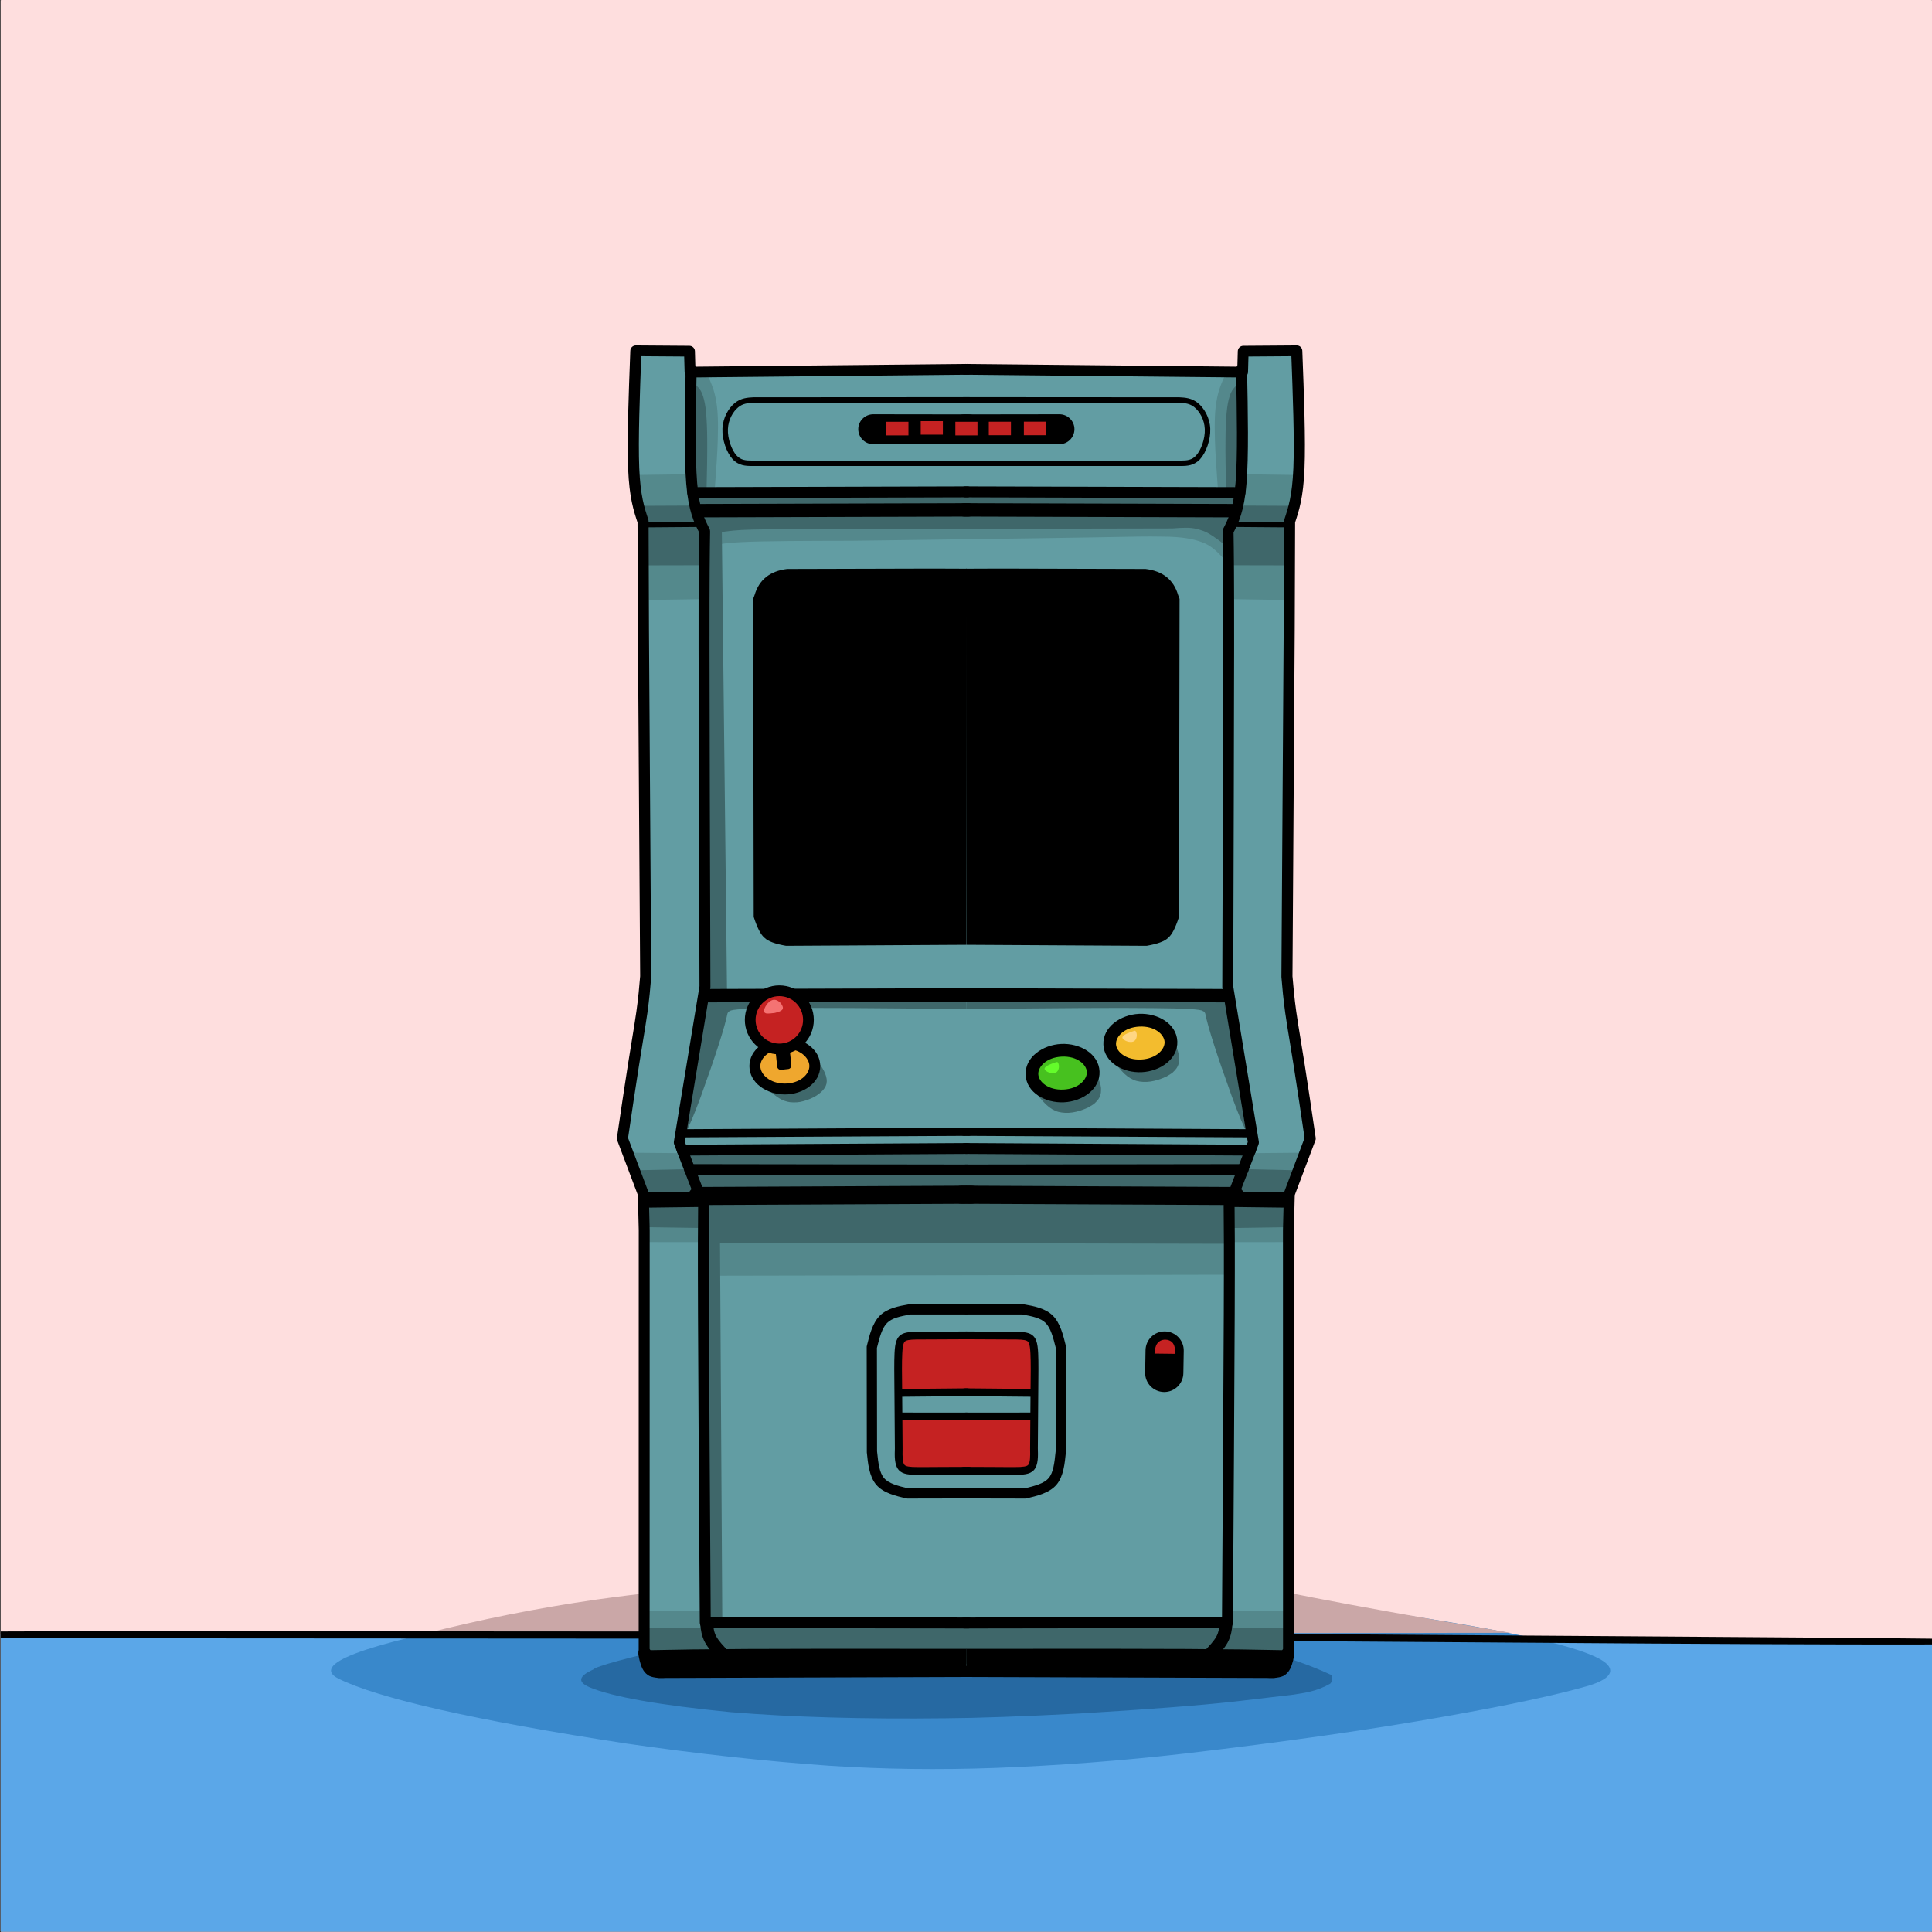 <?xml version="1.0" encoding="utf-8"?>
<!-- Generator: Adobe Illustrator 22.1.0, SVG Export Plug-In . SVG Version: 6.00 Build 0)  -->
<svg version="1.1" id="arcade" xmlns="http://www.w3.org/2000/svg" xmlns:xlink="http://www.w3.org/1999/xlink" x="0px" y="0px"
	 viewBox="0 0 3002.9 3003" enable-background="new 0 0 3002.9 3003" xml:space="preserve">


<rect x="0" y="0" width="3002.9" height="3003" fill="#333333" stroke="none"/>


<g>
	<g>
		<defs>
			<rect id="SVGID_1_" x="1" width="3002.9" height="3003"/>
		</defs>
		<clipPath id="SVGID_2_">
			<use xlink:href="#SVGID_1_"  overflow="visible"/>
		</clipPath>
		<rect x="2" y="1.2" clip-path="url(#SVGID_2_)" fill="#FFFFFF" width="3000" height="3000"/>
		<path clip-path="url(#SVGID_2_)" fill="#FEDEDE" d="M2,0C1.7,0,1.4,0.1,1.2,0.3C1,0.6,0.8,0.8,0.8,1.2v3000c0,0.6,0.5,1.2,1.2,1.2
			h3000c0.3,0,0.6-0.1,0.8-0.3c0.2-0.2,0.3-0.5,0.3-0.8V1.2c0-0.6-0.5-1.2-1.2-1.2H2z M2,0"/>
		<path clip-path="url(#SVGID_2_)" fill="#5BA7E8" d="M0.8,2539.6v461.6c0,0.6,0.5,1.2,1.2,1.2h3000c0.3,0,0.6-0.1,0.8-0.3
			c0.2-0.2,0.3-0.5,0.3-0.8v-447.8l-1565.3-7.2L0.8,2539.6z M0.8,2539.6"/>
	</g>
	<path fill="#3988CB" d="M2120.1,2500.9l18.7,2.8c224.8,32.4,345.4,61.2,361.8,86.3c7.1,11.1-3,21-30.1,29.7
		c-49.7,14.5-125,30.6-225.9,48.4c-111.1,19.8-245.3,39-402.5,57.4c-98.1,11.2-196.5,18.7-295,22.4c-87.8,3.2-173.8,2.1-258-3.4
		c-99.7-7-204.9-18.5-315.6-34.5c-235.2-36.1-384.4-69.8-447.7-101c-42.6-22.1,35.4-52,233.9-89.7c141.7-24.5,254.4-41,338.2-49.5
		c148-15.2,263.4-22.8,346-22.9C1623.3,2443.2,1848.6,2461.2,2120.1,2500.9"/>
	<path fill="#CAA7A7" d="M2347.5,2537.9l-50.9-8.8c-193.4-32.9-339.7-61.1-438.7-84.6l-301-29l-241.7,27.4l-282.7,30.1
		c-37.2,4.2-72.6,8.6-106.2,13.3c-90.8,13.1-180.2,30.9-268.2,53.5L2347.5,2537.9"/>
	<g>
		<defs>
			<rect id="SVGID_3_" x="1" width="3002.9" height="3003"/>
		</defs>
		<clipPath id="SVGID_4_">
			<use xlink:href="#SVGID_3_"  overflow="visible"/>
		</clipPath>
		<path clip-path="url(#SVGID_4_)" fill="#2669A2" d="M2070.3,2603.8l-3.7-1.6c-61.3-28.4-158.2-54.9-290.7-79.6
			c-69.1-12.8-123.1-20.9-162-24.1c-50.7-4.5-93.2-6-127.6-4.5c-58.4,1.9-116.6,7.3-174.5,16.2c-70.2,10.2-154,25.9-251.4,46.9
			c-87.6,20.1-133.7,32.7-138.3,37.8c-22.9,10.3-24.8,19.5-5.7,27.6c35.3,14.9,108.4,27.8,219.4,38.7c95,7.8,206.1,11,333.5,9.5
			c49.6-0.3,119.1-2.8,208.3-7.4c106-6.4,186.1-12.5,240.4-18.5l92.9-10.9c14.1-2.2,22.5-3.7,25.2-4.6c11-2.6,21.4-6.7,31.2-12.2
			C2069.7,2615.5,2070.6,2611.1,2070.3,2603.8"/>
		<path clip-path="url(#SVGID_4_)" d="M316.6,2535.3c-98.9,0-172.2,0.1-219.8,0.2c-33.9,0.1-65.8,0.2-95.9,0.3h0v9.7h0
			c40.5,0.3,81,0.5,121.5,0.8l66.8,0.1l1016.8,0.6c150.6,0.2,249.7,0.4,297.3,0.6c69.8,0.3,143.2,0.7,220.3,1.2l846.2,5.8
			c133.9,0.8,232.2,1.2,294.7,1.3c22,0,43.3,0.1,64,0.1c16.7,0,32.9,0,48.7,0l25.9-0.1v-8.9c-24.5-0.3-50.6-0.5-78.1-0.8
			c-22.4-0.2-87.1-0.8-194.1-1.5l-922-6.4c-131.9-0.9-248.5-1.6-349.8-1.9c-87.8-0.3-143.4-0.4-166.9-0.4c-0.8,0-1.5,0-2.2,0
			l-841.3-0.5C400.5,2535.3,356.4,2535.3,316.6,2535.3L316.6,2535.3z M316.6,2535.3"/>
	</g>
	<path fill="#629DA3" d="M2010.4,548.1l-77.7,0.2l-6.4,32.4l-853.8-1.2l-2.9-35.3l-82.1-0.7c-14.1,98.2-8.4,189.6,16.9,274.3
		l2.7,699.8l-38.4,246.6l30,94.3l3.4,706l26.5,35.9l951.2,2.7l23.5-57.8l2.2-687.2l31.1-89.3l-35.5-218.3l3.7-739.1l14.9-81.1
		l-1.1-117.2L2010.4,548.1"/>
	<path fill="#EFA72E" d="M1263.6,1656.1l-0.4,4.1c-1.9,8.3-7.4,14.9-16.4,19.8c-9.2,5-19.9,7-32.3,6c-11.8-1.3-21.3-5.1-28.4-11.5
		c-2.3-2.1-4.1-4.3-5.6-6.7l-1.9-3.7c-1-2.6-1.5-5.2-1.5-8c0.3-8.6,4.5-15.7,12.7-21.4c8.1-5.7,18.3-8.6,30.6-8.9
		c12.3,0.2,22.5,3.2,30.6,8.9C1259.1,1640.5,1263.3,1647.6,1263.6,1656.1"/>
	<polyline fill="#C52222" points="1404.8,2076.3 1603.5,2078.3 1607.9,2163.1 1508,2160.6 1396.4,2166.3 1395.4,2126.3 
		1404.8,2076.3 	"/>
	<path fill="#C52222" d="M1398.5,2199.8l-1.3,8.4c-4.9,33-6.1,52.7-3.7,59c1.7,11.6,7.3,18.8,16.8,21.8c3.7,1.5,10,2.2,18.9,2.1
		c8.9-0.3,20.8-1.8,35.5-4.5l96.8-2.9l40-2.7l7.4-81.9L1398.5,2199.8"/>
	<path fill="#3F686B" d="M1187.9,1687l3.2,3.2c6.2,6.7,13,12.4,20.3,17c4.9,3,10.4,5,16.3,5.9c7.6,0.8,14.6,0.3,21-1.6l5-1.5
		c3.3-1.1,6.6-2.5,9.7-4c3.1-1.5,6-3.3,8.6-5.2c5.4-3.8,9.2-8.1,11.4-12.8l1.2-3.6c0.5-2.5,0.6-5,0.2-7.6c-0.8-5.2-2.9-10.5-6.2-16
		c-2.3-4.1-7.2-11.1-14.8-21c0.2,13-0.7,22.4-2.6,28.2c-0.7,2.3-1.7,4.5-2.8,6.5l-2,2.8c-1.5,1.8-3.2,3.3-5.3,4.7
		c-5.2,3-11.9,4.9-20.3,5.5C1221.1,1688.5,1206.9,1688.3,1187.9,1687"/>
	<path fill="#3F676A" d="M1918.7,794.4l-418.5-0.3l-418.5-0.3c-3-10-6-20-9.1-30c284.1,0.9,568.2,1.9,852.3,2.8L1918.7,794.4"/>
	<path fill="#3F676A" d="M2009.2,787.3l-4.4,24.2l-0.2,35.8L2009.2,787.3z M2009.2,787.3"/>
	<polyline fill="#54898C" points="1926.7,787.1 1907.7,827.8 1911.2,931.2 2003.9,932.6 2005.7,810.4 2024.1,738.4 1928.7,737.1 
		1926.7,787.1 	"/>
	<polyline fill="#54898C" points="1077.3,787.1 1096.2,827.8 1092.8,931.2 1000.1,932.6 998.2,810.4 979.9,738.4 1075.3,737.1 
		1077.3,787.1 	"/>
	<path fill="#3F676A" d="M1926.3,785.8l42.5,0.2l42.5,0.2c-2.8,30.8-5.6,61.6-8.4,92.5c-31.3-0.1-62.7-0.1-94-0.2
		c0.8-17.1,1.7-34.1,2.5-51.2L1926.3,785.8"/>
	<path fill="#3F676A" d="M1077.7,785.8l-42.5,0.2l-42.5,0.2c2.8,30.8,5.6,61.6,8.4,92.5c31.3-0.1,62.7-0.1,94-0.2
		c-0.9-17.1-1.7-34.1-2.6-51.2L1077.7,785.8"/>
	<path fill="#3F676A" d="M1502.1,1546l409.6,1.2l28,216.4c-5.9-10.5-14.2-30.1-24.8-58.7c-23.5-65.2-37.4-108.4-41.6-129.6
		c-0.8-2-2.1-3.4-3.9-3.9c-2.1-2.7-27.7-4.1-76.7-4.5c-53.3-0.7-150.2-0.1-290.8,1.6L1502.1,1546"/>
	<path fill="#3F676A" d="M1501.9,1546l-409.6,1.2l-28,216.4c5.9-10.5,14.2-30.1,24.8-58.7c23.5-65.2,37.4-108.4,41.6-129.6
		c0.8-2,2.1-3.4,3.9-3.9c2.1-2.7,27.7-4.1,76.7-4.5c53.3-0.7,150.2-0.1,290.8,1.6L1501.9,1546"/>
	<polyline fill="#54888C" points="1940.6,1792.4 2031.4,1791.6 2003,1860.7 2003.6,1930.6 1910.6,1930.7 1918,1855.5 1940.6,1792.4 
			"/>
	<polyline fill="#54888C" points="1063.4,1792.4 972.6,1791.6 1001,1860.7 1000.4,1930.6 1093.4,1930.7 1086,1855.5 1063.4,1792.4 	
		"/>
	<path fill="#3F676A" d="M1934.1,1817.2l41.7,0.9l41.7,0.9c-5.1,29.5-10.2,58.9-15.3,88.4c-29.1,0.4-58.2,0.8-87.3,1.3
		c-0.2-17.5-0.4-35-0.5-52.5L1934.1,1817.2"/>
	<path fill="#3F676A" d="M1069.9,1817.2l-41.7,0.9l-41.7,0.9c5.1,29.5,10.2,58.9,15.3,88.4c29.1,0.4,58.2,0.8,87.3,1.3
		c0.2-17.5,0.4-35,0.5-52.5L1069.9,1817.2"/>
	<path fill="#54888C" d="M1905.2,2503.2l50.2,0.5l50.2,0.5c-1.8,24.4-3.7,48.8-5.5,73.3c-33.7,1.3-67.5,2.6-101.2,4L1905.2,2503.2"
		/>
	<path fill="#54888C" d="M1098.8,2503.2l-50.2,0.5l-50.2,0.5c1.8,24.4,3.7,48.8,5.5,73.3c33.7,1.3,67.5,2.6,101.2,4L1098.8,2503.2"
		/>
	<path fill="#3F676A" d="M1903.6,2529.9l50.5,0.1l50.5,0.1c-2.2,18.2-4.3,36.5-6.5,54.7c-34.9,2-69.9,3.9-104.8,5.9L1903.6,2529.9"
		/>
	<path fill="#3F676A" d="M1100.4,2529.9l-50.5,0.1l-50.5,0.1c2.2,18.2,4.3,36.5,6.5,54.7c34.9,2,69.9,3.9,104.8,5.9L1100.4,2529.9"
		/>
	<path fill="#54888C" d="M1909,574.3l-2.2,4.1c-4.5,8-8.4,17.2-11.9,27.7c-1.1,3.6-2.1,7.4-3,11.6l-1.2,6.5
		c-0.8,4.5-1.4,9.3-1.8,14.5c-0.4,5.2-0.7,10.9-0.8,16.9c-0.2,2.6-0.1,12.3,0.3,29.1c0.5,17.1,2.1,43.2,4.8,78.2l34.4-2.4l4-173.5
		L1909,574.3"/>
	<path fill="#54888C" d="M1095,574.3l2.2,4.1c4.5,8,8.4,17.2,11.9,27.7c1.1,3.6,2.1,7.4,3,11.6l1.2,6.5c0.8,4.5,1.4,9.3,1.8,14.5
		c0.4,5.2,0.7,10.9,0.8,16.9c0.2,2.6,0.1,12.3-0.3,29.1c-0.5,17.1-2.1,43.2-4.8,78.2l-34.4-2.4l-4-173.5L1095,574.3"/>
	<path fill="#3F676A" d="M1930.5,593.9l-2.4,1.2c-4.8,1.9-9.2,6-13.2,12.2c-1.3,2.2-2.5,4.9-3.5,8.1l-1.5,5.2
		c-1,3.7-1.8,8.1-2.5,13.2c-0.7,5.1-1.2,10.8-1.6,17.2l-0.5,10c-0.3,7-0.5,14.4-0.5,22.3c-0.3,19.5,0.2,50.5,1.3,92.9l25.4-14.7
		L1930.5,593.9"/>
	<path fill="#3F676A" d="M1073.5,593.9l2.4,1.2c4.8,1.9,9.2,6,13.2,12.2c1.3,2.2,2.5,4.9,3.5,8.1l1.5,5.2c1,3.7,1.8,8.1,2.5,13.2
		c0.7,5.1,1.2,10.8,1.6,17.2l0.5,10c0.3,7,0.5,14.4,0.5,22.3c0.2,19.5-0.2,50.5-1.3,92.9l-25.4-14.7L1073.5,593.9"/>
	<path fill="#54888C" d="M1910.1,1854.7l-0.2,63.3l-0.2,63.3c-271,0.5-542,1-813,1.6c-3-41.2-6-82.4-9-123.6L1910.1,1854.7"/>
	<path fill="#3F676A" d="M1912.1,1933.2l-410.2-0.9l-410.2-0.9c1.4-24.9,2.7-49.8,4.1-74.7c273.9,0.4,547.9,0.8,821.8,1.2
		L1912.1,1933.2"/>
	<path fill="#3F676A" d="M1943.7,1790.4l-11.5,36.5l-11.5,36.5c-278.8,0.6-557.5,1.2-836.3,1.9c-9-24.8-17.9-49.5-26.9-74.3
		L1943.7,1790.4"/>
	<path fill="#3F676A" d="M1118.7,1866l2,329l2,329c-9.5,0.7-19,1.4-28.6,2.2c-1.9-221.3-3.8-442.6-5.7-663.9L1118.7,1866"/>
	<path fill="#3F676A" d="M1907.2,2518.1l-406.4,2.4l-406.4,2.4c11.1,22.5,22.3,45.1,33.4,67.6c249.1-3.1,498.1-6.2,747.2-9.2
		L1907.2,2518.1"/>
	<g>
		<defs>
			<path id="SVGID_5_" d="M1407,2079l-11.1,29.9c33.1,1,56.1,1.3,69,0.9c13.3-0.2,22.9-1.3,28.5-3.1c3.6-1.3,5.8-2.8,6.8-4.6
				c0.8-0.7,1.5-3.8,2.3-9.3c0-0.5,0.7-2.2,2.1-5.1c2.2-4,6.2-9.3,12-15.9L1407,2079"/>
		</defs>
		<clipPath id="SVGID_6_">
			<use xlink:href="#SVGID_5_"  overflow="visible"/>
		</clipPath>
	</g>
	<path fill="#54888C" d="M1917.8,795l-9.6,81c-13.9-17.8-27-28.8-39.3-33c-14.1-5.7-33.7-8.7-58.9-8.9c-15.7-0.3-29.3-0.3-41.1-0.1
		c-75.6,1.5-200.8,3.3-375.8,5.6l-69.9,0.9c-34,0-66.2,0.2-96.6,0.4c-24.1,0.3-37.9,0.5-41.5,0.6c-25.5,0.5-44.4,1.5-56.5,2.9
		c-14.5,1.6-25,4.1-31.6,7.5l-9.8-56.8L1917.8,795"/>
	<path fill="#3F676A" d="M1908.7,850.7l-3.5-2.7c-16.1-12.8-27.8-20.4-35-22.8c-9-3.5-18.4-5.2-28.3-4.9c-4.4,0-10.9,0.3-19.7,1
		l-600.7,1.2c-18.4,0-36,0.2-52.6,0.6c-22.4,0.5-39.5,2.1-51.4,4.9c-9.6,1.9-18.4,6.7-26.4,14.4l-12.8-48.1l844.5-2L1908.7,850.7"/>
	<path fill="#3F676A" d="M1121.6,795.3l8.5,755c-12.1,42.2-20.5,62.3-25.2,60.3c-4.9,1.5-8.7-14.7-11.4-48.6
		c-3.3-46.3-4.6-130.6-3.9-253c0.4-97,2.5-257.7,6.3-482.1l-17.6-34.8L1121.6,795.3"/>
	<path d="M1500.6,565.7l431,4.3l-8.6,8.3l0.9-32.5c0.1-4.6,3.9-8.2,8.4-8.3l83.3-0.6c4.6,0,8.4,3.6,8.6,8.2
		c2.6,69.2,5.3,138.9,3.4,183.5c-1.9,45.2-8.5,65.1-15,84.6l0.4-2.7l-0.6,168.5v0l-3.5,539l0-0.8c1.4,16.9,2.9,33.6,5.9,55.2
		c1.9,13.4,4.4,28.7,7.3,46.4c1.8,11,3.8,23,5.8,35.9c5.3,33.6,11.2,73.6,17.1,113.7c0.2,1.4,0.1,2.9-0.5,4.2l-32.5,86.2l0.5-2.8
		l-1.4,56.2l0-0.2l0.1,653.5c0,1.7-0.5,3.3-1.4,4.7l-22.4,34.1c-1.6,2.4-4.3,3.9-7.1,3.8l-484.1-1.6c-4.7,0-8.5-3.8-8.5-8.5
		c0-4.7,3.8-8.5,8.5-8.5l484.1,1.6l-7.1,3.8l22.4-34.1l-1.4,4.7l-0.1-653.5c0-0.1,0-0.1,0-0.2l1.4-56.2c0-1,0.2-1.9,0.5-2.8
		l32.5-86.2l-0.5,4.2c-5.9-40.1-11.8-80-17.1-113.5c-2-12.8-4-24.8-5.8-35.8c-2.9-17.6-5.5-33.2-7.4-46.8c-3.1-22.2-4.6-39.3-6-56.2
		c0-0.3,0-0.5,0-0.8l3.5-539l0,0l0.6-168.5c0-0.9,0.2-1.8,0.4-2.7c6.2-18.6,12.3-36.8,14.1-80c1.8-43.8-0.8-112.7-3.4-182.1l8.6,8.2
		l-83.3,0.6l8.5-8.3l-0.9,32.5c-0.1,4.6-4,8.3-8.6,8.3l-431-4.3c-4.7,0-8.5-3.9-8.4-8.6C1492.1,569.4,1495.9,565.6,1500.6,565.7
		L1500.6,565.7z M1500.6,565.7"/>
	<path d="M1503.4,565.7l-431,4.3l8.6,8.3l-0.9-32.5c-0.1-4.6-3.9-8.2-8.5-8.3l-83.3-0.6c-4.6,0-8.4,3.6-8.6,8.2
		c-2.6,69.2-5.3,138.9-3.4,183.5c1.9,45.2,8.5,65.1,15,84.6l-0.4-2.7l0.6,168.5v0l3.5,539l0-0.8c-1.4,16.9-2.9,33.6-5.9,55.2
		c-1.9,13.4-4.4,28.7-7.3,46.4c-1.8,11-3.8,23-5.8,35.9c-5.3,33.6-11.2,73.6-17.1,113.7c-0.2,1.4-0.1,2.9,0.5,4.2l32.5,86.2
		l-0.5-2.8l1.4,56.2l0-0.2l-0.1,653.5c0,1.7,0.5,3.3,1.4,4.7l22.4,34.1c1.6,2.4,4.3,3.9,7.1,3.8l484.1-1.6c4.7,0,8.5-3.8,8.5-8.5
		c0-4.7-3.8-8.5-8.5-8.5l-484.1,1.6l7.1,3.8l-22.4-34.1l1.4,4.7l0.1-653.5c0-0.1,0-0.1,0-0.2l-1.4-56.2c0-1-0.2-1.9-0.5-2.8
		l-32.5-86.2l0.5,4.2c5.9-40.1,11.8-80,17.1-113.5c2-12.8,4-24.8,5.8-35.8c2.9-17.6,5.5-33.2,7.4-46.8c3.1-22.2,4.6-39.3,6-56.2
		c0-0.3,0-0.5,0-0.8l-3.5-539v0l-0.6-168.5c0-0.9-0.2-1.8-0.4-2.7c-6.2-18.6-12.3-36.8-14.1-80c-1.8-43.8,0.8-112.7,3.4-182.1
		l-8.6,8.2l83.3,0.6l-8.5-8.3l0.9,32.5c0.1,4.6,3.9,8.3,8.6,8.3l431-4.3c4.7,0,8.5-3.9,8.4-8.6
		C1511.9,569.4,1508.1,565.6,1503.4,565.7L1503.4,565.7z M1503.4,565.7"/>
	<path d="M1938.3,573.7c1.3,67.5,2.7,135.7-0.9,178.2c-3.6,43.3-12.4,60.6-21,77.5l0.9-4l0,0.6c0.5,31.8,1,64,0.9,181.3
		c-0.1,118-0.8,322.2-1.4,526.4l-0.1-1.4l39.9,242.1c0.2,1.5,0.1,3-0.5,4.5l-37.8,97.8l0.6-3.2c0.3,30.6,0.6,61.2,0.2,169.3
		c-0.4,108-1.6,293.7-2.8,479.2c0,4.7-3.8,8.4-8.5,8.5l-408.9,0.6c-4.7,0-8.5-3.8-8.5-8.5c0-4.7,3.8-8.5,8.5-8.5l408.9-0.6l-8.5,8.5
		c1.2-185.5,2.4-371.1,2.8-479.1c0.4-108,0.1-138.5-0.2-169.1c0-1.1,0.2-2.2,0.6-3.2l37.8-97.8l-0.5,4.5l-39.9-242.1
		c-0.1-0.5-0.1-0.9-0.1-1.4c0.7-204.1,1.3-408.3,1.4-526.3c0.1-117.2-0.4-149.4-0.9-181v0l0-0.6c0-1.4,0.3-2.8,0.9-4
		c7.9-15.5,15.8-30.6,19.2-71.2c3.4-41.4,2.1-108.6,0.8-176.5c-0.1-4.7,3.6-8.6,8.3-8.7C1934.3,565.2,1938.2,569,1938.3,573.7
		L1938.3,573.7z M1938.3,573.7"/>
	<path d="M1065.7,573.7c-1.3,67.5-2.7,135.7,0.9,178.2c3.6,43.3,12.3,60.6,21,77.5l-0.9-4l0,0.6c-0.5,31.8-1,64-0.9,181.3
		c0.1,118,0.8,322.2,1.4,526.4l0.1-1.4l-39.9,242.1c-0.2,1.5-0.1,3,0.5,4.5l37.8,97.8l-0.6-3.2c-0.3,30.6-0.6,61.2-0.2,169.3
		c0.4,108,1.6,293.7,2.8,479.2c0,4.7,3.8,8.4,8.5,8.5l408.9,0.6c4.7,0,8.5-3.8,8.5-8.5c0-4.7-3.8-8.5-8.5-8.5l-408.9-0.6l8.5,8.5
		c-1.2-185.5-2.4-371.1-2.8-479.1c-0.4-108-0.1-138.5,0.2-169.1c0-1.1-0.2-2.2-0.6-3.2l-37.8-97.8l0.5,4.5l39.9-242.1
		c0.1-0.5,0.1-0.9,0.1-1.4c-0.7-204.1-1.3-408.3-1.4-526.3c-0.1-117.2,0.4-149.4,0.9-181v0l0-0.6c0-1.4-0.3-2.8-0.9-4
		c-7.9-15.5-15.8-30.6-19.2-71.2c-3.4-41.4-2.1-108.6-0.8-176.5c0.1-4.7-3.6-8.6-8.3-8.7C1069.7,565.2,1065.8,569,1065.7,573.7
		L1065.7,573.7z M1065.7,573.7"/>
	<path d="M1927.2,774.2l-426.9-1.2c-4.7,0-8.5-3.8-8.5-8.5c0-4.7,3.8-8.5,8.5-8.5l426.9,1.2c4.7,0,8.5,3.8,8.5,8.5
		C1935.7,770.4,1931.9,774.2,1927.2,774.2L1927.2,774.2z M1927.2,774.2"/>
	<path d="M1076.8,774.2l426.9-1.2c4.7,0,8.5-3.8,8.5-8.5c0-4.7-3.8-8.5-8.5-8.5l-426.9,1.2c-4.7,0-8.5,3.8-8.5,8.5
		C1068.3,770.4,1072.1,774.2,1076.8,774.2L1076.8,774.2z M1076.8,774.2"/>
	<path d="M1497.2,617.3l335.7,0.2c0.1,0,0.2,0,0.2,0c8.9,0.5,19.1,1,28.9,9c9.5,7.8,18.3,22.4,19.1,39.8c0.7,17.2-6.4,37-15.7,47.3
		c-9.2,10.1-20.2,10.7-29.8,10.7c-0.7,0-1.5,0-2.2,0h0l-331.7,0c-2.3,0-4.2-1.9-4.2-4.2c0-2.3,1.9-4.2,4.2-4.2l331.7,0h0
		c0.7,0,1.4,0,2.2,0c9.3,0,16.9-0.6,23.5-7.9c7.7-8.4,14.2-26.1,13.5-41.2c-0.6-14.9-8.3-27.4-16-33.7c-7.4-6.1-15-6.6-24-7.1l0.2,0
		l-335.7-0.2c-2.3,0-4.2-1.9-4.2-4.2C1493,619.2,1494.9,617.3,1497.2,617.3L1497.2,617.3z M1497.2,617.3"/>
	<path d="M1506.8,617.3l-335.7,0.2c-0.1,0-0.2,0-0.2,0c-8.9,0.5-19.1,1-28.9,9c-9.5,7.8-18.3,22.4-19.1,39.8
		c-0.7,17.2,6.4,37,15.7,47.3c9.2,10.1,20.2,10.7,29.8,10.7c0.7,0,1.5,0,2.2,0h0l331.7,0c2.3,0,4.2-1.9,4.2-4.2
		c0-2.3-1.9-4.2-4.2-4.2l-331.7,0h0c-0.7,0-1.4,0-2.2,0c-9.3,0-16.9-0.6-23.5-7.9c-7.7-8.4-14.2-26.1-13.5-41.2
		c0.6-14.9,8.3-27.4,16-33.7c7.4-6.1,15-6.6,24-7.1l-0.2,0l335.7-0.2c2.3,0,4.2-1.9,4.2-4.2C1511,619.2,1509.1,617.3,1506.8,617.3
		L1506.8,617.3z M1506.8,617.3"/>
	<path d="M1907.5,1558l-406.4-1.2c-5.8,0-10.4-4.7-10.4-10.4c0-5.8,4.7-10.4,10.4-10.4l406.4,1.2c5.8,0,10.4,4.7,10.4,10.4
		C1918,1553.3,1913.3,1558,1907.5,1558L1907.5,1558z M1907.5,1558"/>
	<path d="M1096.5,1558l406.4-1.2c5.8,0,10.4-4.7,10.4-10.4c0-5.8-4.7-10.4-10.4-10.4l-406.4,1.2c-5.7,0-10.4,4.7-10.4,10.4
		C1086,1553.3,1090.7,1558,1096.5,1558L1096.5,1558z M1096.5,1558"/>
	<path d="M1914.6,804.1l-416.1-1.2c-5.8,0-10.4-4.7-10.4-10.4c0-5.8,4.7-10.4,10.4-10.4l416.1,1.2c5.8,0,10.4,4.7,10.4,10.4
		C1925,799.4,1920.4,804.1,1914.6,804.1L1914.6,804.1z M1914.6,804.1"/>
	<path d="M1089.4,804.1l416.1-1.2c5.8,0,10.4-4.7,10.4-10.4c0-5.8-4.7-10.4-10.4-10.4l-416.1,1.2c-5.8,0-10.4,4.7-10.4,10.4
		C1079,799.5,1083.6,804.1,1089.4,804.1L1089.4,804.1z M1089.4,804.1"/>
	<path d="M2003.9,819.7l-89.5-0.7c-2.3,0-4.1-1.9-4.1-4.1c0-2.3,1.9-4.1,4.1-4.1l89.5,0.7c2.3,0,4.1,1.9,4.1,4.1
		C2008,817.9,2006.2,819.7,2003.9,819.7L2003.9,819.7z M2003.9,819.7"/>
	<path d="M1000.1,819.7l89.5-0.7c2.3,0,4.1-1.9,4.1-4.1c0-2.3-1.9-4.1-4.1-4.1l-89.5,0.7c-2.3,0-4.1,1.9-4.1,4.1
		C996,817.9,997.8,819.7,1000.1,819.7L1000.1,819.7z M1000.1,819.7"/>
	<path d="M1940.3,1767.8l-441.9-2.4c-3.5,0-6.3-2.9-6.3-6.4c0-3.5,2.9-6.3,6.4-6.3l442,2.4c3.5,0,6.3,2.9,6.3,6.4
		C1946.6,1765,1943.8,1767.8,1940.3,1767.8L1940.3,1767.8z M1940.3,1767.8"/>
	<path d="M1063.7,1767.8l442-2.4c3.5,0,6.3-2.9,6.3-6.4c0-3.5-2.9-6.3-6.4-6.3l-442,2.4c-3.5,0-6.3,2.9-6.3,6.4
		C1057.4,1765,1060.2,1767.8,1063.7,1767.8L1063.7,1767.8z M1063.7,1767.8"/>
	<path d="M1943.7,1796.1l-442.3-2.6c-4.7,0-8.4-3.8-8.4-8.5c0-4.7,3.8-8.4,8.5-8.4l442.3,2.6c4.7,0,8.4,3.8,8.4,8.5
		C1952.2,1792.4,1948.4,1796.2,1943.7,1796.1L1943.7,1796.1z M1943.7,1796.1"/>
	<path d="M1060.3,1796.1l442.3-2.6c4.7,0,8.4-3.8,8.4-8.5c0-4.7-3.8-8.4-8.5-8.4l-442.3,2.6c-4.7,0-8.4,3.8-8.4,8.5
		C1051.8,1792.4,1055.6,1796.2,1060.3,1796.1L1060.3,1796.1z M1060.3,1796.1"/>
	<path d="M1932.2,1826.3l-431.6,0.6c-4.7,0-8.5-3.8-8.5-8.4c0-4.7,3.8-8.5,8.4-8.5l431.6-0.6c4.7,0,8.5,3.8,8.5,8.4
		C1940.6,1822.5,1936.8,1826.3,1932.2,1826.3L1932.2,1826.3z M1932.2,1826.3"/>
	<path d="M1071.8,1826.3l431.6,0.6c4.7,0,8.5-3.8,8.5-8.4c0-4.7-3.8-8.5-8.4-8.5l-431.6-0.6c-4.7,0-8.5,3.8-8.5,8.4
		C1063.4,1822.5,1067.2,1826.3,1071.8,1826.3L1071.8,1826.3z M1071.8,1826.3"/>
	<path d="M1998.6,1877l-80.6-1c-6.6-0.1-11.9-5.5-11.8-12.1c0.1-6.6,5.5-11.9,12.1-11.8l80.6,1c6.6,0.1,11.9,5.5,11.8,12.1
		C2010.7,1871.8,2005.2,1877.1,1998.6,1877L1998.6,1877z M1998.6,1877"/>
	<path d="M1005.4,1877l80.6-1c6.6-0.1,11.9-5.5,11.8-12.1c-0.1-6.6-5.5-11.9-12.1-11.8l-80.6,1c-6.6,0.1-11.9,5.5-11.8,12.1
		C993.3,1871.8,998.8,1877.1,1005.4,1877L1005.4,1877z M1005.4,1877"/>
	<path d="M1920,1873l-425.9-2c-7.8,0-14-6.4-14-14.1c0-7.8,6.4-14,14.1-14l425.9,2c7.8,0,14,6.4,14,14.1
		C1934.1,1866.7,1927.7,1873,1920,1873L1920,1873z M1920,1873"/>
	<path d="M1084,1873l425.9-2c7.8,0,14-6.4,14-14.1c0-7.8-6.4-14-14.1-14l-425.9,2c-7.8,0-14,6.4-14,14.1
		C1069.9,1866.7,1076.3,1873,1084,1873L1084,1873z M1084,1873"/>
	<path d="M1503.3,2027.3h86.6c0.5,0,0.9,0,1.4,0.1l0.2,0c14.8,2.6,33,5.7,44.9,17.5c11.8,11.7,16.3,31.1,20.3,47.1
		c0.2,0.6,0.2,1.3,0.2,1.9l-0.2,162.7c0,0.3,0,0.5,0,0.8c-1.7,16.7-3.5,37.2-14.6,50.3c-11.2,13.1-30.9,17.5-46.7,21.3
		c-0.6,0.1-1.2,0.2-1.9,0.2l-94.8-0.2c-4.4,0-7.9-3.6-7.9-7.9c0-4.4,3.6-7.9,7.9-7.9l94.8,0.2l-1.9,0.2c17.5-4.2,31.1-7.8,38.3-16.2
		c7.3-8.5,9-23.1,10.9-41.6l0,0.8l0.2-162.7l0.2,1.9c-4.4-17.6-8.2-31.8-16.1-39.6c-7.7-7.7-20.4-10.2-36.6-13.2l-0.2,0l1.4,0.1
		l-86.6,0c-4.4,0-7.9-3.5-7.9-7.9C1495.4,2030.9,1498.9,2027.3,1503.3,2027.3L1503.3,2027.3z M1503.3,2027.3"/>
	<path d="M1500.7,2027.3h-86.6c-0.5,0-0.9,0-1.4,0.1h0l-0.2,0c-14.8,2.6-33,5.7-44.9,17.5c-11.8,11.7-16.3,31.1-20.3,47.1
		c-0.2,0.6-0.2,1.3-0.2,1.9l0.2,162.7c0,0.3,0,0.5,0,0.8c1.7,16.7,3.5,37.2,14.6,50.3c11.2,13.1,30.9,17.5,46.7,21.3
		c0.6,0.1,1.2,0.2,1.9,0.2l94.8-0.2c4.4,0,7.9-3.6,7.9-7.9c0-4.4-3.6-7.9-7.9-7.9l-94.8,0.2l1.9,0.2c-17.5-4.2-31.1-7.8-38.3-16.2
		c-7.3-8.5-9-23.1-10.9-41.6l0,0.8l-0.2-162.7l-0.2,1.9c4.4-17.6,8.2-31.8,16.1-39.6c7.7-7.7,20.4-10.2,36.6-13.2h0l0.2,0l-1.4,0.1
		l86.6,0c4.4,0,7.9-3.5,7.9-7.9C1508.6,2030.9,1505.1,2027.3,1500.7,2027.3L1500.7,2027.3z M1500.7,2027.3"/>
	<path d="M1501.7,2069.5c23.3,0.1,46.7,0.3,63.5,0.3h0.1h0h4.1c13.7,0,24.6,0,31.8,3.4c9.7,4.7,11.6,14.7,12.4,29.7
		c0.7,13.7,0.4,34.6,0.2,56.9c0,3.3-0.1,6.9-0.1,10.3v0v0c-0.3,26.2-0.4,53.8-0.6,81.3l0-0.2l0,0.1v0c0.3,10.5,1.1,25.5-6,33.5
		c-6.4,7.3-17.8,7.5-30,7.5c-2.3,0-4.9,0-7.5,0l-1.2,0c-18.4-0.1-44.2-0.2-70.4-0.3h0h-0.3c-3.3,0-6-2.7-6-6c0-3.3,2.7-6,6-6h0.3
		c26.1,0.1,52,0.1,70.5,0.3l1.2,0c2.6,0,5.1,0,7.4,0c14.1,0,18.9-1.1,21-3.4c3.1-3.6,3.3-12.1,3-25.2v0l0-0.1c0-0.1,0-0.1,0-0.2
		c0.1-27.5,0.3-55,0.6-81.3v0v0c0-3.4,0.1-6.9,0.1-10.3c0.3-22.5,0.5-42.9-0.2-56.2c-0.8-16-3-18.2-5.6-19.5
		c-4.1-2-11.4-2.2-26.5-2.2h-0.2h0l-1.9,0h-2.2c-16.8,0-40.2-0.1-63.5-0.3c-3.3,0-6-2.7-6-6.1
		C1495.7,2072.1,1498.4,2069.4,1501.7,2069.5L1501.7,2069.5z M1501.7,2069.5"/>
	<path d="M1502.3,2069.5c-23.3,0.1-46.7,0.3-63.5,0.3h-4.2c-13.7,0-24.6,0-31.8,3.4c-9.7,4.7-11.6,14.7-12.4,29.7
		c-0.7,13.7-0.4,34.6-0.2,56.9c0,3.3,0.1,6.9,0.1,10.3v0v0c0.3,26.2,0.4,53.8,0.6,81.3v-0.2l0,0.1v0c-0.3,10.5-1.1,25.5,6,33.5
		c6.4,7.3,17.8,7.5,30,7.5c2.3,0,4.9,0,7.5,0l1.2,0c18.4-0.1,44.2-0.2,70.4-0.3h0h0.3c3.3,0,6-2.7,6-6c0-3.3-2.7-6-6-6h-0.3
		c-26.1,0.1-52,0.1-70.5,0.3l-1.2,0c-2.6,0-5.1,0-7.4,0c-14.1,0-18.9-1.1-21-3.4c-3.1-3.6-3.3-12.1-3-25.2v-0.1c0-0.1,0-0.1,0-0.2
		c-0.1-27.5-0.3-55-0.6-81.3v0l0,0v0c0-3.4-0.1-6.9-0.1-10.3c-0.3-22.5-0.5-42.9,0.2-56.2c0.8-16,3-18.2,5.6-19.5
		c4.1-2,11.4-2.2,26.5-2.2h0.2h0l1.9,0h2.2c16.8,0,40.2-0.1,63.5-0.3c3.3,0,6-2.7,6-6.1C1508.3,2072.1,1505.6,2069.4,1502.3,2069.5
		L1502.3,2069.5z M1502.3,2069.5"/>
	<path d="M1604.8,2171l-104.2-1c-3.3,0-6-2.8-6-6.1c0-3.3,2.8-6,6.1-6l104.2,1c3.3,0,6,2.8,6,6.1
		C1610.9,2168.4,1608.1,2171,1604.8,2171L1604.8,2171z M1604.8,2171"/>
	<path d="M1399.2,2171l104.2-1c3.3,0,6-2.8,6-6.1c0-3.3-2.8-6-6.1-6l-104.2,1c-3.3,0-6,2.8-6,6.1
		C1393.1,2168.4,1395.9,2171,1399.2,2171L1399.2,2171z M1399.2,2171"/>
	<path d="M1606.8,2207.5l-106,0.1c-3.3,0-6-2.7-6-6c0-3.3,2.7-6,6-6l106-0.1c3.3,0,6,2.7,6,6
		C1612.8,2204.8,1610.1,2207.5,1606.8,2207.5L1606.8,2207.5z M1606.8,2207.5"/>
	<path d="M1397.2,2207.5l106,0.1c3.3,0,6-2.7,6-6c0-3.3-2.7-6-6-6l-106-0.1c-3.3,0-6,2.7-6,6
		C1391.2,2204.8,1393.9,2207.5,1397.2,2207.5L1397.2,2207.5z M1397.2,2207.5"/>
	<path d="M1810.2,2069.4c-16.2,0-29.4,13-29.7,29.2l-0.6,34.8c-0.3,16.4,12.8,29.9,29.2,30.2c0.2,0,0.3,0,0.5,0
		c16.2,0,29.4-13,29.7-29.2l0.6-34.8c0.3-16.4-12.8-29.9-29.2-30.2C1810.6,2069.4,1810.4,2069.4,1810.2,2069.4L1810.2,2069.4z
		 M1810.2,2069.4"/>
	<path fill="#C52222" d="M1811,2082.2c-5.2,0.1-9.3,2.1-12.3,6c-1.4,1.9-2.3,4.1-2.9,6.6c-0.5,2-1,5.1-1.4,9.1l32.6,0.4
		c-0.3-4.7-0.8-8.2-1.3-10.5c-0.6-2.2-1.1-3.5-1.3-3.8c-0.4-0.8-0.8-1.5-1.3-2.2c-1.4-1.9-3.2-3.3-5.4-4.2
		C1815.5,2082.6,1813.3,2082.2,1811,2082.2L1811,2082.2z M1811,2082.2"/>
	<path d="M1498.8,644.1l147.9-0.2c12.8,0,23.3,10.4,23.3,23.2c0,12.8-10.4,23.3-23.2,23.3l-147.9,0.2c-12.8,0-23.3-10.4-23.3-23.2
		C1475.5,654.6,1485.9,644.2,1498.8,644.1L1498.8,644.1z M1498.8,644.1"/>
	<path d="M1505.2,644.1l-147.9-0.2c-12.8,0-23.3,10.4-23.3,23.2c0,12.8,10.4,23.3,23.2,23.3l147.9,0.2c12.8,0,23.3-10.4,23.3-23.2
		C1528.5,654.6,1518.1,644.2,1505.2,644.1L1505.2,644.1z M1505.2,644.1"/>
	<path d="M2005.4,2565.1l-9.8-0.2c-39.3-0.9-90.1-1.6-152.4-1.9c-46-0.3-159.7-0.4-341.3-0.2l0.1,32.9l472.9,12.2
		c7.3,0.1,12.8-0.5,16.4-1.7c4.4-1.2,8.2-3.9,11.4-8.2c3.9-5.1,6.9-13.7,9-25.9c0.3-4.1,0-6.4-0.9-7
		C2009.7,2564.2,2008,2564.1,2005.4,2565.1"/>
	<path d="M998.6,2565.1l9.8-0.2c39.3-0.9,90.1-1.6,152.4-1.9c46-0.3,159.7-0.4,341.3-0.2l-0.1,32.9l-472.9,12.2
		c-7.3,0.1-12.8-0.5-16.4-1.7c-4.4-1.2-8.2-3.9-11.4-8.2c-3.9-5.1-6.9-13.7-9-25.9c-0.3-4.1,0-6.4,0.9-7
		C994.3,2564.2,996,2564.1,998.6,2565.1"/>
	<path d="M1915.7,2524c-0.9,8.3-1.9,18.6-7.6,29c-5.4,10-14.8,19.7-22.8,28c-3.8,3.9-10,4.1-14,0.3c-3.9-3.8-4.1-10-0.3-14
		c8.6-9,15.8-16.6,19.7-23.8c3.6-6.6,4.4-13.2,5.4-21.8c0.6-5.4,5.5-9.3,10.9-8.7C1912.4,2513.7,1916.3,2518.6,1915.7,2524
		L1915.7,2524z M1915.7,2524"/>
	<path d="M1088.3,2524c0.9,8.3,1.9,18.6,7.6,29c5.4,10,14.8,19.7,22.8,28c3.8,3.9,10,4.1,14,0.3c3.9-3.8,4.1-10,0.3-14
		c-8.6-9-15.8-16.6-19.7-23.8c-3.6-6.6-4.4-13.2-5.3-21.8c-0.6-5.4-5.5-9.3-10.9-8.7C1091.6,2513.7,1087.7,2518.6,1088.3,2524
		L1088.3,2524z M1088.3,2524"/>
	<path d="M1501.4,883.9l53.3-0.2l225.8,0.6c26.7,3.2,43.6,16.7,50.6,40.4c0.8,2,1.5,4,2.3,6.1l-0.9,494.4
		c-5.5,17.1-11.1,27.9-17,32.6c-5.3,5.3-16.4,9.4-33.3,12.3l-280.1-1.6L1501.4,883.9"/>
	<path d="M1502.6,883.9l-53.3-0.2l-225.8,0.6c-26.7,3.2-43.6,16.7-50.6,40.4c-0.8,2-1.5,4-2.3,6.1l0.9,494.4
		c5.5,17.1,11.1,27.9,17,32.6c5.3,5.3,16.4,9.4,33.3,12.3l280.1-1.6L1502.6,883.9"/>
	<g id="joystick">
		<path d="M1274.9,1657c0,26.3-26.9,44.1-55,44.1c-28.2,0-55.1-17.8-55.1-44.1c0-26.3,26.9-44.1,55.1-44.1
			C1248,1612.9,1274.9,1630.6,1274.9,1657 M1258,1657c0-13-14.8-27.2-38.1-27.2c-23.3,0-38.1,14.1-38.1,27.2
			c0,13,14.8,27.2,38.1,27.2C1243.2,1684.1,1258,1670,1258,1657L1258,1657z M1258,1657"/>
		<path fill="#C52222" d="M1258.8,1585.6l-0.4,6.2c-2,12.5-7.8,22.5-17.4,30c-9.7,7.5-21,10.5-34.1,9.1c-12.5-2-22.5-7.8-30-17.4
			c-2.4-3.1-4.4-6.5-5.9-10.1l-2-5.6c-1.1-3.9-1.6-7.9-1.6-12.2c0.3-13,4.8-23.7,13.4-32.3c8.6-8.6,19.4-13.1,32.3-13.4
			c13,0.3,23.7,4.8,32.3,13.4C1254,1561.9,1258.5,1572.7,1258.8,1585.6"/>
		<path d="M1264.9,1585.2c0,29.6-24,53.6-53.6,53.6s-53.6-24-53.6-53.6c0-29.6,24-53.6,53.6-53.6S1264.9,1555.6,1264.9,1585.2
			 M1248.2,1585.2c0-20.4-16.5-36.9-36.9-36.9c-20.4,0-36.9,16.5-36.9,36.9c0,20.4,16.5,36.9,36.9,36.9
			C1231.7,1622.1,1248.2,1605.6,1248.2,1585.2L1248.2,1585.2z M1248.2,1585.2"/>
	</g>
	<path fill="#C52222" d="M1591.4,655.4h34.4c0,7,0,14,0,21.1c-11.5,0-22.9,0-34.4,0C1591.4,669.4,1591.4,662.4,1591.4,655.4"/>
	<path fill="#C52222" d="M1536.9,655.5l17.2,0h17.2c0,7,0,14,0,21c-11.5,0-22.9,0-34.4,0C1536.9,669.6,1536.9,662.6,1536.9,655.5"/>
	<path fill="#C52222" d="M1484.9,655.6h34.4c0,7,0,14,0,21.1c-11.5,0-22.9,0-34.4,0C1484.9,669.7,1484.9,662.6,1484.9,655.6"/>
	<path fill="#C52222" d="M1431.1,654.6h34.4c0,7,0,14,0,21c-11.5,0-22.9,0-34.4,0C1431.1,668.6,1431.1,661.6,1431.1,654.6"/>
	<path fill="#C52222" d="M1377.6,655.6h34.4c0,7,0,14,0,21.1c-11.5,0-22.9,0-34.4,0C1377.6,669.6,1377.6,662.6,1377.6,655.6"/>
	<g id="RedButtonTotal">
		<path id="GreenButton" fill="#47C11F" d="M1697.3,1668.5l-0.2,4.3c-1.6,8.8-6.9,15.9-16,21.5c-9.1,5.6-20.1,8.1-32.8,7.6
			c-12.1-0.9-22-4.5-29.5-10.9c-2.4-2.1-4.4-4.3-6-6.8l-2.1-3.9c-1.1-2.7-1.8-5.5-1.9-8.4c0-9,4-16.7,12.1-23
			c8.1-6.3,18.4-9.8,30.9-10.5c12.5-0.3,23.1,2.4,31.6,8.1C1692,1652.2,1696.6,1659.5,1697.3,1668.5"/>
		<path id="ShadeGreenButton" fill="#3F686B" d="M1605.3,1691.6l2.2,3c5.8,8.4,11.9,15.8,18.4,22.2c6.3,5.9,12.6,9.6,18.9,11.3
			c14,3.6,29.6,1.3,47.1-7c6.1-3.5,9.5-5.8,10.2-6.9c2-1.8,3.7-3.7,5.1-5.7c2.9-4.1,4.2-8.9,4.1-14.3c0.8-7.7-5.2-23.5-17.8-47.3
			c0.2,18.2-0.9,31.1-3.1,38.6c-0.8,3.1-1.9,5.8-3.3,8.3l-2.3,3.4c-1.7,2.1-3.8,3.8-6.2,5c-6.2,3-15.2,3.6-26.9,1.6
			C1641,1702.2,1625.5,1698,1605.3,1691.6"/>
		<path id="blacklineGreenButton" d="M1709,1665.2c1.3,27.5-26.5,46.7-55.3,48.1c-28.9,1.4-58.3-15.1-59.6-42.6
			c-1.3-27.5,26.5-46.7,55.3-48.1C1678.2,1621.2,1707.7,1637.6,1709,1665.2 M1689.3,1666.1c-0.6-11.6-15.2-24.9-39-23.8
			c-23.7,1.1-37.1,15.7-36.5,27.4c0.6,11.6,15.2,24.9,39,23.8C1676.5,1692.4,1689.8,1677.8,1689.3,1666.1L1689.3,1666.1z
			 M1689.3,1666.1"/>
		<path id="yellowGlow_1_" fill="#64FC2B" d="M1643.3,1650.6l-0.1,0c-1.1,0.2-1.8,0.3-2.1,0.4c-3.2,1.1-5.3,1.9-6.1,2.2
			c-1.5,0.6-2.9,1.1-4.4,1.8l-2,1l-1.8,1.1l-1.5,1.1l-1.1,1.2l-0.6,1.2l0,1.2l0.7,1.3c0.4,0.5,0.9,0.9,1.5,1.4l0.9,0.6
			c0.6,0.4,1.2,0.8,1.9,1.1c1.4,0.7,2.8,1.1,4.4,1.5c1.4,0.3,3,0.4,4.8,0.3c1.9-0.2,3.5-0.8,4.8-1.9c1.2-1.1,2-2.4,2.5-3.9
			c0.8-2.3,1-4.6,0.6-7c-0.1-0.8-0.3-1.5-0.6-2.2l-0.4-1C1644.4,1651.5,1644,1651.1,1643.3,1650.6"/>
	</g>
	<g id="YellowButtonTotal">
		<path id="YellowButton" fill="#F3BC2E" d="M1818.7,1620.5l-0.2,4.3c-1.6,8.8-6.9,15.9-16,21.5c-9.1,5.6-20.1,8.1-32.8,7.6
			c-12.1-0.9-22-4.5-29.5-10.9c-2.4-2.1-4.4-4.3-6-6.8l-2.1-3.9c-1.1-2.7-1.8-5.5-1.9-8.4c0-9,4-16.7,12.1-23
			c8.1-6.3,18.4-9.8,30.9-10.5c12.5-0.3,23.1,2.4,31.6,8.1C1813.4,1604.2,1818.1,1611.5,1818.7,1620.5"/>
		<path id="ShadeYellowButton" fill="#3F686B" d="M1726.8,1643.5l2.2,3c5.8,8.4,11.9,15.8,18.4,22.2c6.3,5.9,12.6,9.6,18.9,11.3
			c14,3.6,29.6,1.3,47.1-7c6.1-3.5,9.5-5.8,10.2-6.9c2-1.8,3.7-3.7,5.1-5.7c2.9-4.1,4.2-8.9,4.1-14.3c0.8-7.7-5.2-23.5-17.8-47.3
			c0.2,18.2-0.9,31.1-3.1,38.6c-0.8,3.1-1.9,5.8-3.3,8.3l-2.3,3.4c-1.7,2.1-3.8,3.8-6.2,5c-6.2,3-15.2,3.6-26.9,1.6
			C1762.4,1654.1,1746.9,1650,1726.8,1643.5"/>
		<path id="blacklineYellowButton" d="M1829.9,1618.4c1.3,27.5-26.5,46.7-55.3,48.1c-28.9,1.4-58.3-15.1-59.6-42.6
			c-1.3-27.5,26.5-46.7,55.3-48.1C1799.1,1574.4,1828.6,1590.9,1829.9,1618.4 M1810.1,1619.4c-0.6-11.6-15.2-24.9-39-23.8
			c-23.7,1.1-37.1,15.7-36.5,27.4c0.6,11.6,15.2,24.9,39,23.8C1797.3,1645.6,1810.7,1631,1810.1,1619.4L1810.1,1619.4z
			 M1810.1,1619.4"/>
		<path id="yellowGlow_2_" fill="#FFD683" d="M1764.3,1602.1l-0.1,0c-1.1,0.2-1.8,0.3-2.1,0.4c-3.2,1.1-5.3,1.9-6.1,2.2
			c-1.5,0.6-2.9,1.1-4.4,1.8l-2,1l-1.8,1.1l-1.5,1.1l-1.1,1.2l-0.6,1.2l0,1.2l0.7,1.3c0.4,0.5,0.9,0.9,1.5,1.4l0.9,0.6
			c0.6,0.4,1.2,0.8,1.9,1.1c1.4,0.7,2.8,1.1,4.4,1.5c1.4,0.3,3,0.4,4.8,0.3c1.9-0.2,3.5-0.8,4.8-1.9c1.2-1.1,2-2.4,2.5-3.9
			c0.8-2.3,1-4.6,0.6-7c-0.1-0.8-0.3-1.5-0.6-2.2l-0.4-1C1765.4,1603,1764.9,1602.6,1764.3,1602.1"/>
	</g>
	<g>
		<defs>
			<path id="SVGID_7_" d="M1204.1,1574.4l1.6-0.4c5-1.3,8.1-2.6,9.5-4c0.6-0.5,1-1.1,1.3-1.8l0.3-1.1c0.1-0.8,0.1-1.6-0.2-2.4
				c-0.5-1.7-1.5-3.5-3-5.3c-0.7-0.9-1.6-1.7-2.5-2.4l-1.4-1c-1-0.6-2-1.2-3.1-1.5l-1.6-0.4c-1.1-0.2-2.2-0.2-3.3,0l-1.8,0.5
				l-1.8,0.9l-1.7,1.2l-1.7,1.4c-1.1,1-2.1,2.1-3,3.4c-2.8,3.9-4.2,7.3-4.2,10.1c0.1,1,0.4,1.7,1,2.3c0.3,0.3,0.6,0.5,1.1,0.7
				l0.6,0.3c0.5,0.2,1,0.3,1.5,0.4C1194.3,1575.5,1198.3,1575.2,1204.1,1574.4"/>
		</defs>
		<use xlink:href="#SVGID_7_"  overflow="visible" fill="#F47373"/>
		<clipPath id="SVGID_8_">
			<use xlink:href="#SVGID_7_"  overflow="visible"/>
		</clipPath>
	</g>
	<rect x="3655.5" y="1809.4" fill="#629DA3" width="22.9" height="19.7"/>
	<path d="M1225.1,1661.6l-11,1.2c-3,0.3-5.8-1.9-6.1-4.9l-3-28.5c-0.3-3,1.9-5.8,4.9-6.1l11-1.2c3-0.3,5.8,1.9,6.1,4.9l3,28.5
		C1230.3,1658.5,1228.1,1661.3,1225.1,1661.6z"/>
</g>
</svg>
